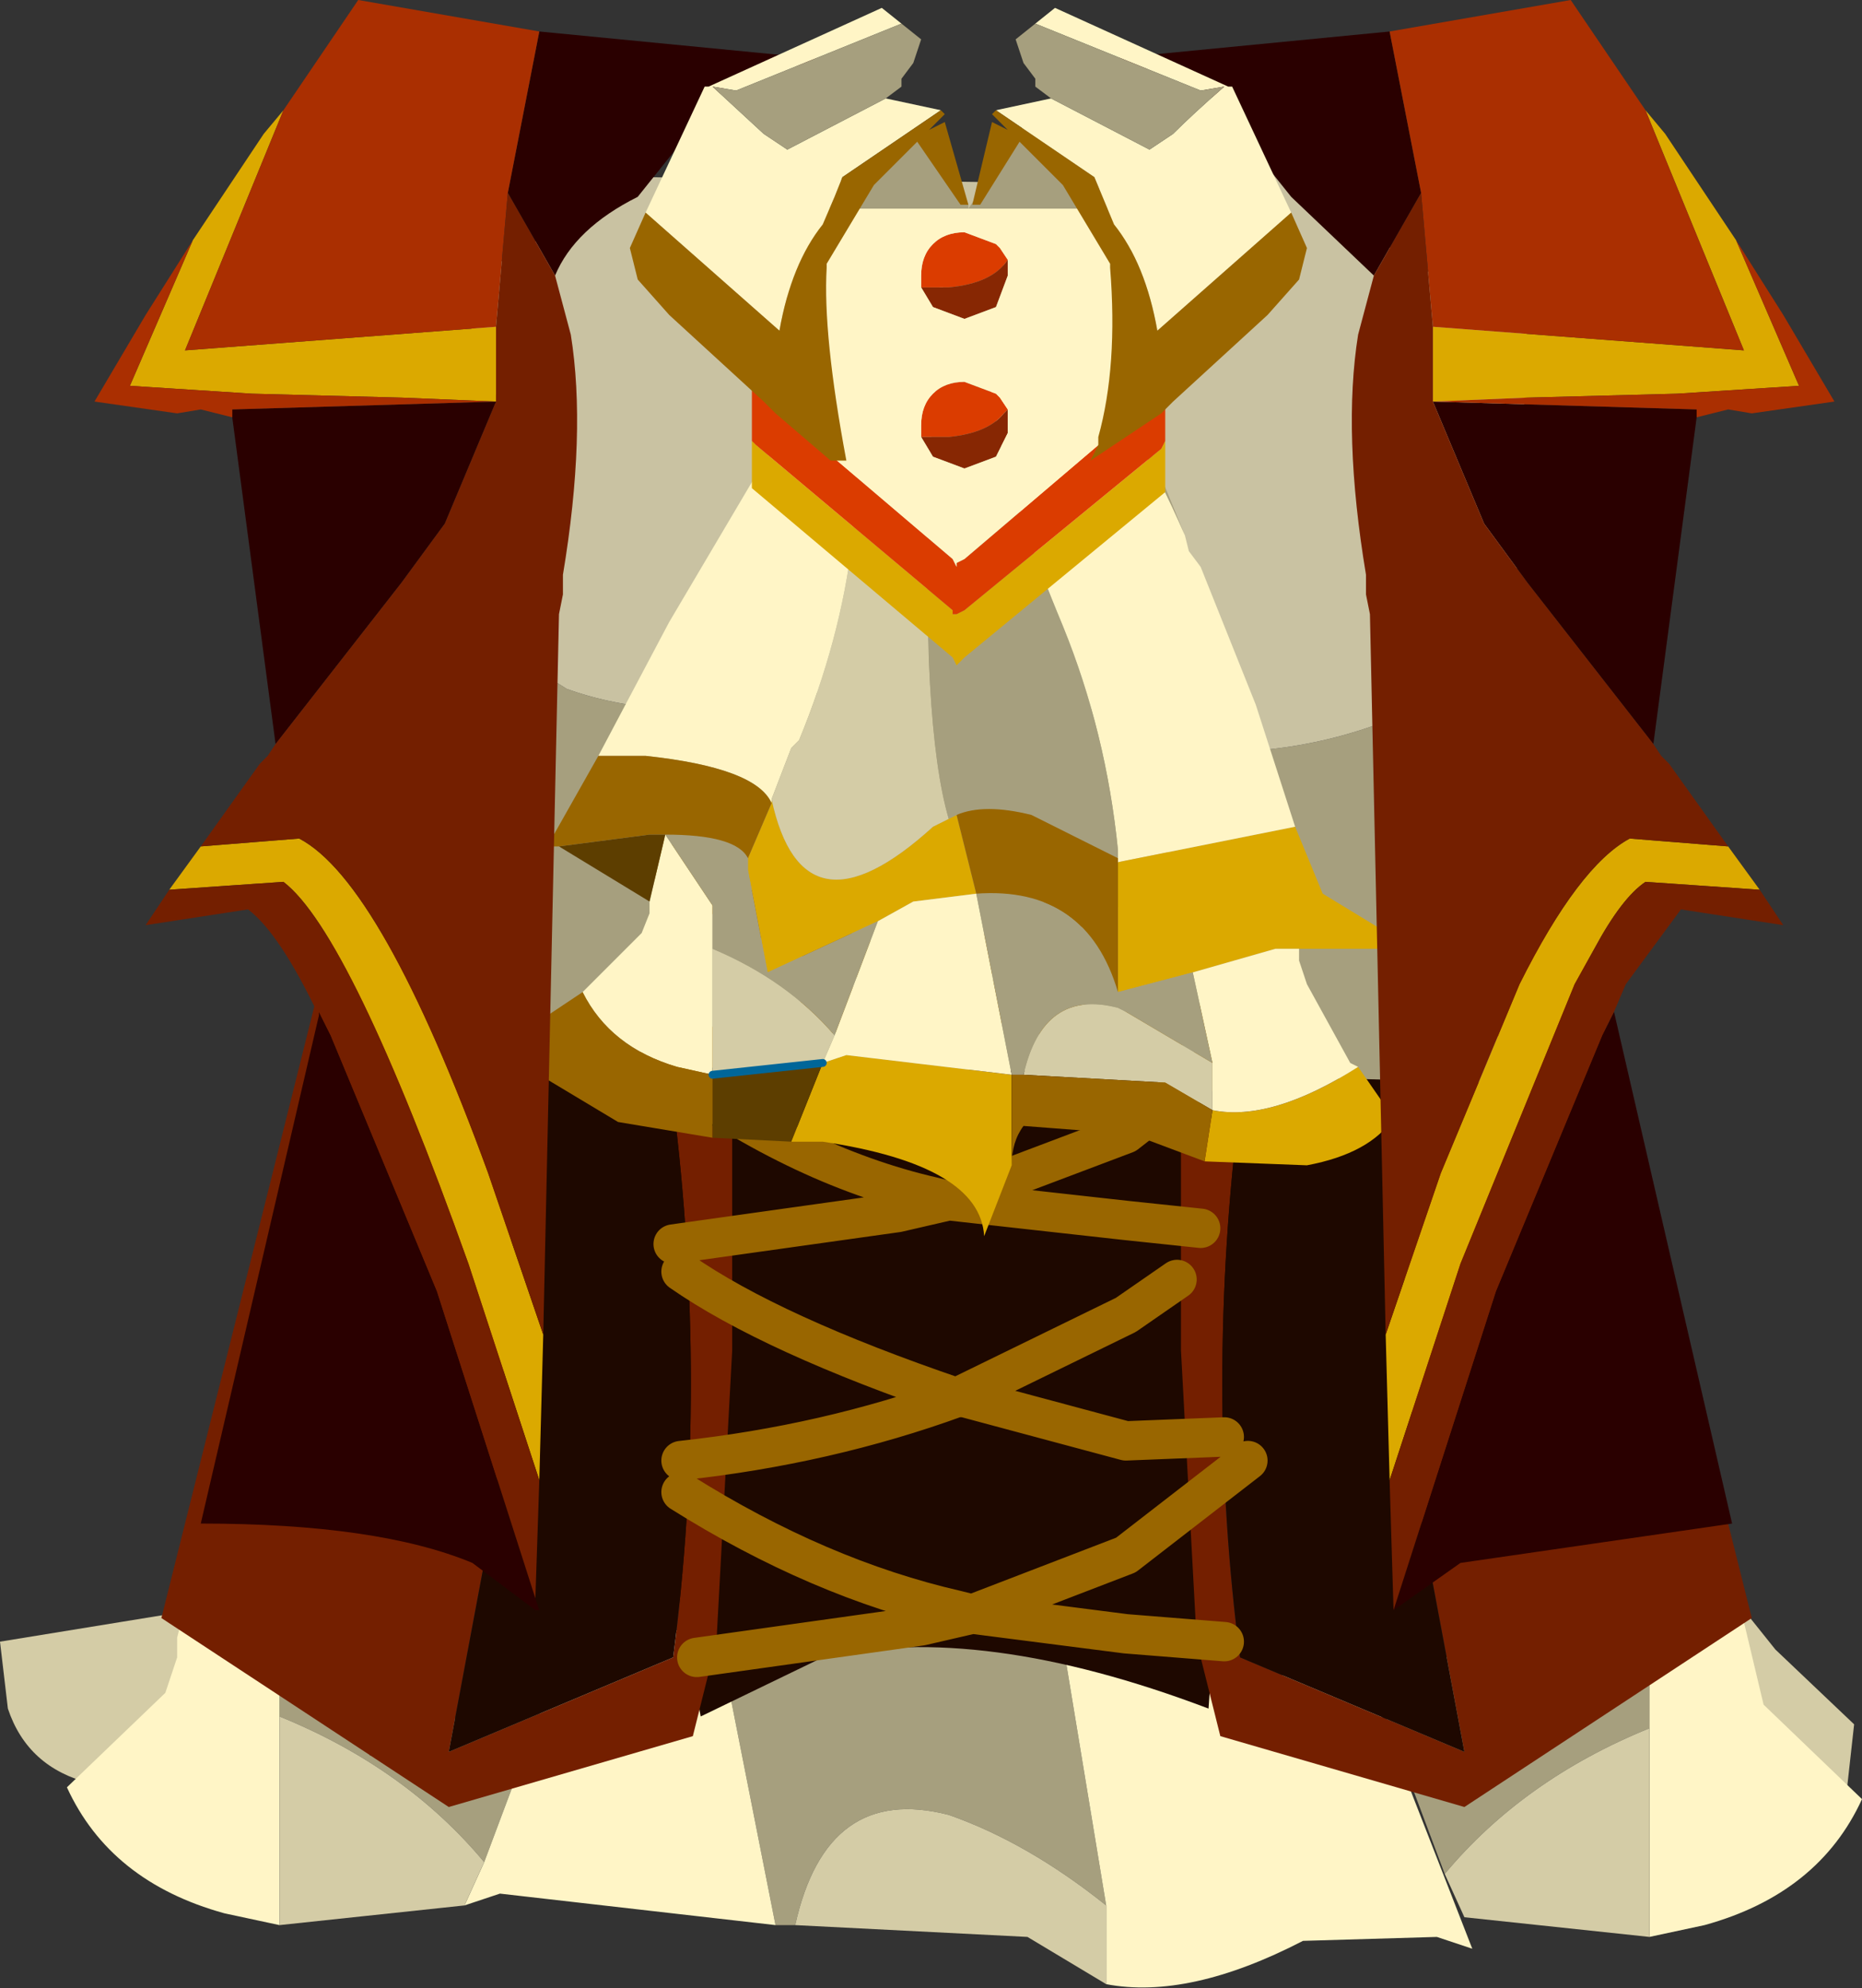 <svg xmlns="http://www.w3.org/2000/svg" xmlns:ffdec="https://www.free-decompiler.com/flash" xmlns:xlink="http://www.w3.org/1999/xlink" ffdec:objectType="frame" width="23.65" height="25.25"><rect width="100%" height="100%" fill="#333333" stroke="none"/><use ffdec:characterId="3" xlink:href="#a" width="23.65" height="25.25"/><defs><g id="a"><path fill="#d4cca6" fill-rule="evenodd" d="m23.55 21.9-.1.9-.35-.2-2-1.2 1.05-.95.4.5zm-22.4.75q-.8-.2-1.05-.95l-.1-.85 2.15-.35 1.35.1z"/><path fill="#a69f7e" fill-rule="evenodd" d="M3.55 21.8v-.9l-.95-1.5q1.45 0 1.7.5v.25l.4 2.15 2.35-1.05-.9 2.4q-1-1.2-2.6-1.85m5.55-1.15 4.1-1.6.85 5.15q-1-.8-2-1.15-1.55-.4-1.95 1.4h-.25zm9.25 3.15-.9-2.4.1.05 2.65-1.3.35-.4 1.35-.2-.95 1.5v.9q-1.6.65-2.6 1.85"/><path fill="#fff5c6" fill-rule="evenodd" d="m2.6 19.4.95 1.5v3.55l-.7-.15q-1.45-.4-2-1.6l1.25-1.2.15-.45v-.25zm3.55 4.25.9-2.4.75-.45 1.3-.15.75 3.8-3.5-.4-.45.15zm7.05-4.6 1.9-.8.65 2.95 1.05.15.75.45 1.15 2.95-.45-.15-1.7.05q-1.45.75-2.5.55v-1zm8.7.5.5 2.1 1.25 1.2q-.55 1.2-2 1.6l-.7.15v-3.55z"/><path fill="#d4cca6" fill-rule="evenodd" d="M3.55 21.8q1.6.65 2.6 1.85l-.25.55-2.35.25zm10.5 3.4-1-.6-2.95-.15q.4-1.8 1.95-1.4 1 .35 2 1.15zm6.9-.6-2.35-.25-.25-.55q1-1.2 2.6-1.85z"/><path fill="#1e0800" fill-rule="evenodd" d="M15.35 21.7q-2.9-1.1-4.9-.65l-1.55.75-1.85-10.05 8.85 2.2z"/><path fill="#741f00" fill-rule="evenodd" d="m8.55 14 .75.45v2.7l-.2 3.7-.3 1.2-3.1.9-3.65-2.4 2.25-9 2.35 1.35-.35 6.15-.6 3.2 2.85-1.2Q9 17.6 8.55 14m9.1-1.1L20 11.55l2.25 9-3.65 2.4-3.1-.9-.3-1.2-.2-3.7v-2.7l.75-.45q-.45 3.6 0 7.05l2.85 1.2-.6-3.2z"/><path fill="#1e0800" fill-rule="evenodd" d="m6.65 12.9 1.9 1.1q.45 3.6 0 7.05l-2.85 1.2.6-3.2zm11 0 .35 6.15.6 3.2-2.85-1.2q-.45-3.45 0-7.05z"/><path fill="#a69f7e" fill-rule="evenodd" d="m6.8 8.5.4.25q1.95.7 4.85-.5l2.5 1.05 1.1.25q1.55-.05 2.9-.85h.65l-.2 5.05-3.75-.1-6.9-.15-2.05-.05.7-4.6zm8.45 4.5-.95.1q-.85-.1-2.35-.6h-.1l2.8-1.5-2.8 1.5h.1q1.5.5 2.35.6zm-6.9-2.1q1.15.8 3.5 1.6l-3.5 1 3.5-1q-2.35-.8-3.5-1.6m7.2 2.4-.3.35z"/><path fill="#c9c2a2" fill-rule="evenodd" d="m6.8 8.5-.7-1.25.7-.85-1-2.75 2.4-1.4 6.85.1.65-.45 3.7 2.35-.2 4.45h-.65q-1.35.8-2.9.85l-1.1-.25-2.5-1.05q-2.9 1.2-4.85.5z"/><path fill="none" stroke="#960" stroke-linecap="round" stroke-linejoin="round" stroke-width=".5" d="m15.25 13.65-.05.05-.9.7-2.25.85 2.25.25.95.1m-6.9-2.1 3.5-1q-2.35-.8-3.5-1.6m6.3.1-2.8 1.5h.1q1.5.5 2.35.6l.95-.1m-6.7 2.8 2.85-.4.65-.15-.2-.05q-1.75-.4-3.5-1.7m6.9.15.3-.35m-6.7 7.75 2.85-.4.65-.15-.2-.05q-1.75-.4-3.5-1.5m0-.4q1.85-.2 3.5-.8-2.35-.8-3.5-1.6m6.3.1-.65.45-2.15 1.05h.1l2.05.55 1.25-.05m.3.3-1.55 1.2-1.95.75 1.95.25 1.25.1"/><path fill="#dba900" fill-rule="evenodd" d="m12.05 10.4.1-.05.25 1-.8.1-.45.25-1.4.65-.25-1.3v-.15l.3-.7v-.05q.4 1.85 2.05.35zm2.15.55 2.25-.45.35.85 1.15.7H16.2l-1.05.3-.95.25zm-3.75 2.55.3-.1 2.1.25v1.15l-.35.9q-.05-.9-2.05-1.2h-.4zm4.85 1.25.1-.65q.75.15 1.85-.55l.45.65q-.3.45-1.1.6z"/><path fill="#fff5c6" fill-rule="evenodd" d="M14.2 10.8q-.15-1.5-.7-2.85-1.25-3-.8-3.75l.15-.15h.1q.45.15.85.75.6.5 1.25 2l.05.2.15.2.7 1.75.5 1.55-2.25.45v-.15M7.6 9.6l.9-1.7 1.3-2.2h.2l-.1-.15.85-1.15q.45 2.45-.6 5l-.1.1-.25.65v.05q-.2-.45-1.6-.6zm3.55 2.1.45-.25.8-.1.45 2.3-2.1-.25-.3.1.15-.35zm-2.7-1.1.6.9v2.15l-.45-.1q-.85-.25-1.2-.95l.75-.75.1-.25v-.15zm6.95 2.9-.25-1.15 1.05-.3h.3v.15l.1.3.55 1 .1.05q-1.1.7-1.85.55z"/><path fill="#d4cca6" fill-rule="evenodd" d="m12 3.35-.2 2.6q-.1 3.25.25 4.45l-.2.1Q10.2 12 9.8 10.15l.25-.65.1-.1q1.05-2.55.6-5l.1-.15q.35-.75 1.15-.9m-2.95 8.7q.95.4 1.55 1.1l-.15.35-1.4.15zm3.95 1.6q.25-1.1 1.2-.85l.1.05 1.1.65v.6l-.6-.35z"/><path fill="#a69f7e" fill-rule="evenodd" d="M15.05 6.8q-.65-1.5-1.25-2-.4-.6-.85-.75h-.1l-.15.15q-.45.75.8 3.75.55 1.35.7 2.85l-1.1-.45q-.6-.15-.95 0l-.1.05q-.35-1.2-.25-4.45l.2-2.6.25-.05 1.45.2zM13 1.6l1.15.5-.55.85-1.3-.25-1.3.25-.15-.25.25-.5.55-.55.65.95v.05zm-1.85 10.1-.55 1.45q-.6-.7-1.55-1.1v-.55l-.6-.9q.9 0 1.05.3v.15l.25 1.3zm1.7 1.95-.45-2.3q1.4-.1 1.8 1.25l.95-.25.25 1.15-1.1-.65-.1-.05q-.95-.25-1.2.85z"/><path fill="#960" fill-rule="evenodd" d="M12.15 10.35q.35-.15.95 0l1.1.55v1.7q-.4-1.35-1.8-1.25zM7.6 9.6h.6q1.4.15 1.6.6l-.3.7q-.15-.3-1.05-.3h-.2l-1.15.15h-.15zm-.2 3q.35.7 1.2.95l.45.1v.8l-1.2-.2-1-.6-.35-.45zm5.45 2.2v-1.15H13l1.8.1.6.35-.1.65-.8-.3-.2-.05-1.3-.1q-.15.2-.15.5"/><path fill="#5d3e00" fill-rule="evenodd" d="m8.45 10.6-.2.85-1.15-.7 1.15-.15zm.6 3.85v-.8l1.4-.15-.4 1z"/><path fill="none" stroke="#069" stroke-linecap="round" stroke-linejoin="round" stroke-width=".1" d="m9.05 13.65 1.4-.15"/><path fill="#dba900" fill-rule="evenodd" d="M14.8 5.6v.65l-2.55 2.1-.1.1-.05-.1L9.55 6.2v-.6l.05.05 2.5 2.1v.05h.05l.1-.05 2.5-2.05z"/><path fill="#db3c00" fill-rule="evenodd" d="M11.7 3.65V3.5q0-.25.15-.4t.4-.15l.4.15.05.05.1.15q-.2.3-.75.35zm2.95 1.4.15-.1v.65l-.05.1-2.5 2.05-.1.05h-.05v-.05l-2.5-2.1-.05-.05v-.65l.2.15 2.35 2 .05.1v-.05l.1-.05 2.35-2zm-1.85.15-.05.05q-.2.25-.7.3h-.35V5.4q0-.25.15-.4t.4-.15l.4.15.05.05z"/><path fill="#872703" fill-rule="evenodd" d="M12.8 3.3v.2l-.15.4-.4.15-.4-.15-.15-.25h.35q.55-.05.75-.35m-1.1 2.25h.35q.5-.05.7-.3l.05-.05v.3l-.15.3-.4.15-.4-.15z"/><path fill="#fff5c6" fill-rule="evenodd" d="m11.7 3.65.15.25.4.15.4-.15.15-.4v-.2l-.1-.15-.05-.05-.4-.15q-.25 0-.4.15t-.15.4zM9.75 5.1q.4-1.55.2-2.15l-.4-.3h5.25l-.4.3q-.15.5.1 1.6l.1.55-2.35 2-.1.05v.05l-.05-.1zm3.05.1-.1-.15-.05-.05-.4-.15q-.25 0-.4.15t-.15.4v.15l.15.25.4.15.4-.15.15-.3v-.3"/><path fill="none" stroke="#6ff" stroke-linecap="round" stroke-linejoin="round" stroke-width=".1" d="m14.5 4.55.15.5"/><path fill="#dba900" fill-rule="evenodd" d="m21.95 10.75.4.55-1.45-.1q-.3.2-.65.85l-.25.45-1.45 3.55-.9 2.75-.05-1.85.7-2.05 1-2.4q.75-1.5 1.4-1.85zM20.9 1.4l.25.3.9 1.35.8 1.85-1.55.1-1.9.05-1.2.05v-.95l3.95.3zm-14 15.55-.05 1.85-.9-2.75q-1.5-4.2-2.35-4.85l-1.45.1.4-.55 1.25-.1q1.05.55 2.4 4.25zM2.45 3.05l.9-1.35.25-.3-1.25 3.05 3.95-.3v.95l-1.2-.05L3.2 5l-1.55-.1z"/><path fill="#2a0000" fill-rule="evenodd" d="M21.55 5.3 21 9.45 19.4 7.4l-.55-.75-.65-1.55 3.35.1zm-1.05 7.55 1.5 6.5-3.45.5-.85.6L19 16.4l1.35-3.25zM17.45 3.5l-1.05-1L15.2 1l-1-.2-.15-.05 3.6-.35.4 2.05zM6.85.4l3.6.35-.15.05-1 .2-1.2 1.5q-.8.4-1.05 1l-.6-1.05zM6.8 20.3l.05.15H6.8l-.8-.6q-1.2-.5-3.45-.5l1.5-6.45v-.05l.15.3 1.35 3.25zM3.5 9.45 2.95 5.3v-.1l3.35-.1-.65 1.55-.55.75z"/><path fill="#aa2f01" fill-rule="evenodd" d="m22.05 3.05.6.95.65 1.1-1.05.15-.3-.05-.4.1v-.1l-3.35-.1 1.2-.05L21.3 5l1.55-.1zM17.65.4l2.3-.4.95 1.4 1.25 3.05-3.95-.3-.15-1.7zM6.85.4l-.4 2.05-.15 1.7-3.95.3L3.6 1.4 4.55 0zm-3.9 4.9-.4-.1-.3.05L1.2 5.1 1.85 4l.6-.95-.8 1.85L3.2 5l1.9.05 1.2.05-3.35.1z"/><path fill="#741f00" fill-rule="evenodd" d="m21 9.45.1.15.1.1.75 1.05-1.25-.1q-.65.35-1.4 1.85l-1 2.4-.7 2.05-.2-9.15-.05-.25V7.3q-.3-1.8-.1-3.05l.2-.75.6-1.05.15 1.7v.95l.65 1.55.55.75zm1.35 1.85.3.45-1.3-.2-.7.95-.15.35-.15.3L19 16.4l-1.3 4.05-.05-1.65.9-2.75L20 12.5l.25-.45q.35-.65.65-.85zM6.45 2.45l.6 1.05.2.75q.2 1.25-.1 3.05v.25l-.05.25-.2 9.15-.7-2.05q-1.35-3.7-2.4-4.25l-1.25.1.75-1.05.1-.1.1-.15L5.1 7.4l.55-.75.65-1.55v-.95zm.4 16.35-.05 1.5-1.25-3.9-1.35-3.25-.15-.3v.05q-.5-1.05-.9-1.35l-1.3.2.3-.45 1.45-.1q.85.65 2.35 4.85z"/><path fill="#fff5c6" fill-rule="evenodd" d="m13.15.3.25-.2 2.2 1h.05l.75 1.6-1.7 1.5q-.15-.85-.55-1.35l-.25-.6-1.25-.85.7-.15 1.25.65.3-.2q.25-.25.65-.6l-.3.05zM8.2 2.7l.75-1.6H9l2.2-1 .25.2-2.1.85-.3-.05.65.6.3.2 1.25-.65.7.15-1.25.85-.1.25-.15.35q-.4.5-.55 1.35z"/><path fill="#a69f7e" fill-rule="evenodd" d="m13.35 1.25-.2-.15V1L13 .8l-.1-.3.25-.2 2.1.85.3-.05q-.4.35-.65.6l-.3.2zM11.45.3l.25.2-.1.3-.15.2v.1l-.2.15L10 1.9l-.3-.2-.65-.6.3.05z"/><path fill="#960" fill-rule="evenodd" d="m16.4 2.7.2.45-.1.4-.4.45-1.2 1.1-.15.15-.9.6.1-.2v-.1q.25-.9.15-2.15v-.05l-.6-1-.55-.55-.5.8h-.1l.25-1.05.2.1-.2-.2.05-.05 1.25.85.25.6q.4.5.55 1.35zm-4.45-1.3.05.05-.2.2.2-.1.3 1.05h-.1l-.55-.8-.55.55-.6 1v.05q-.05.85.25 2.45h-.2l-.7-.6-.15-.15L8.5 4l-.4-.45-.1-.4.2-.45 1.7 1.5q.15-.85.55-1.35l.15-.35.1-.25z"/></g></defs></svg>